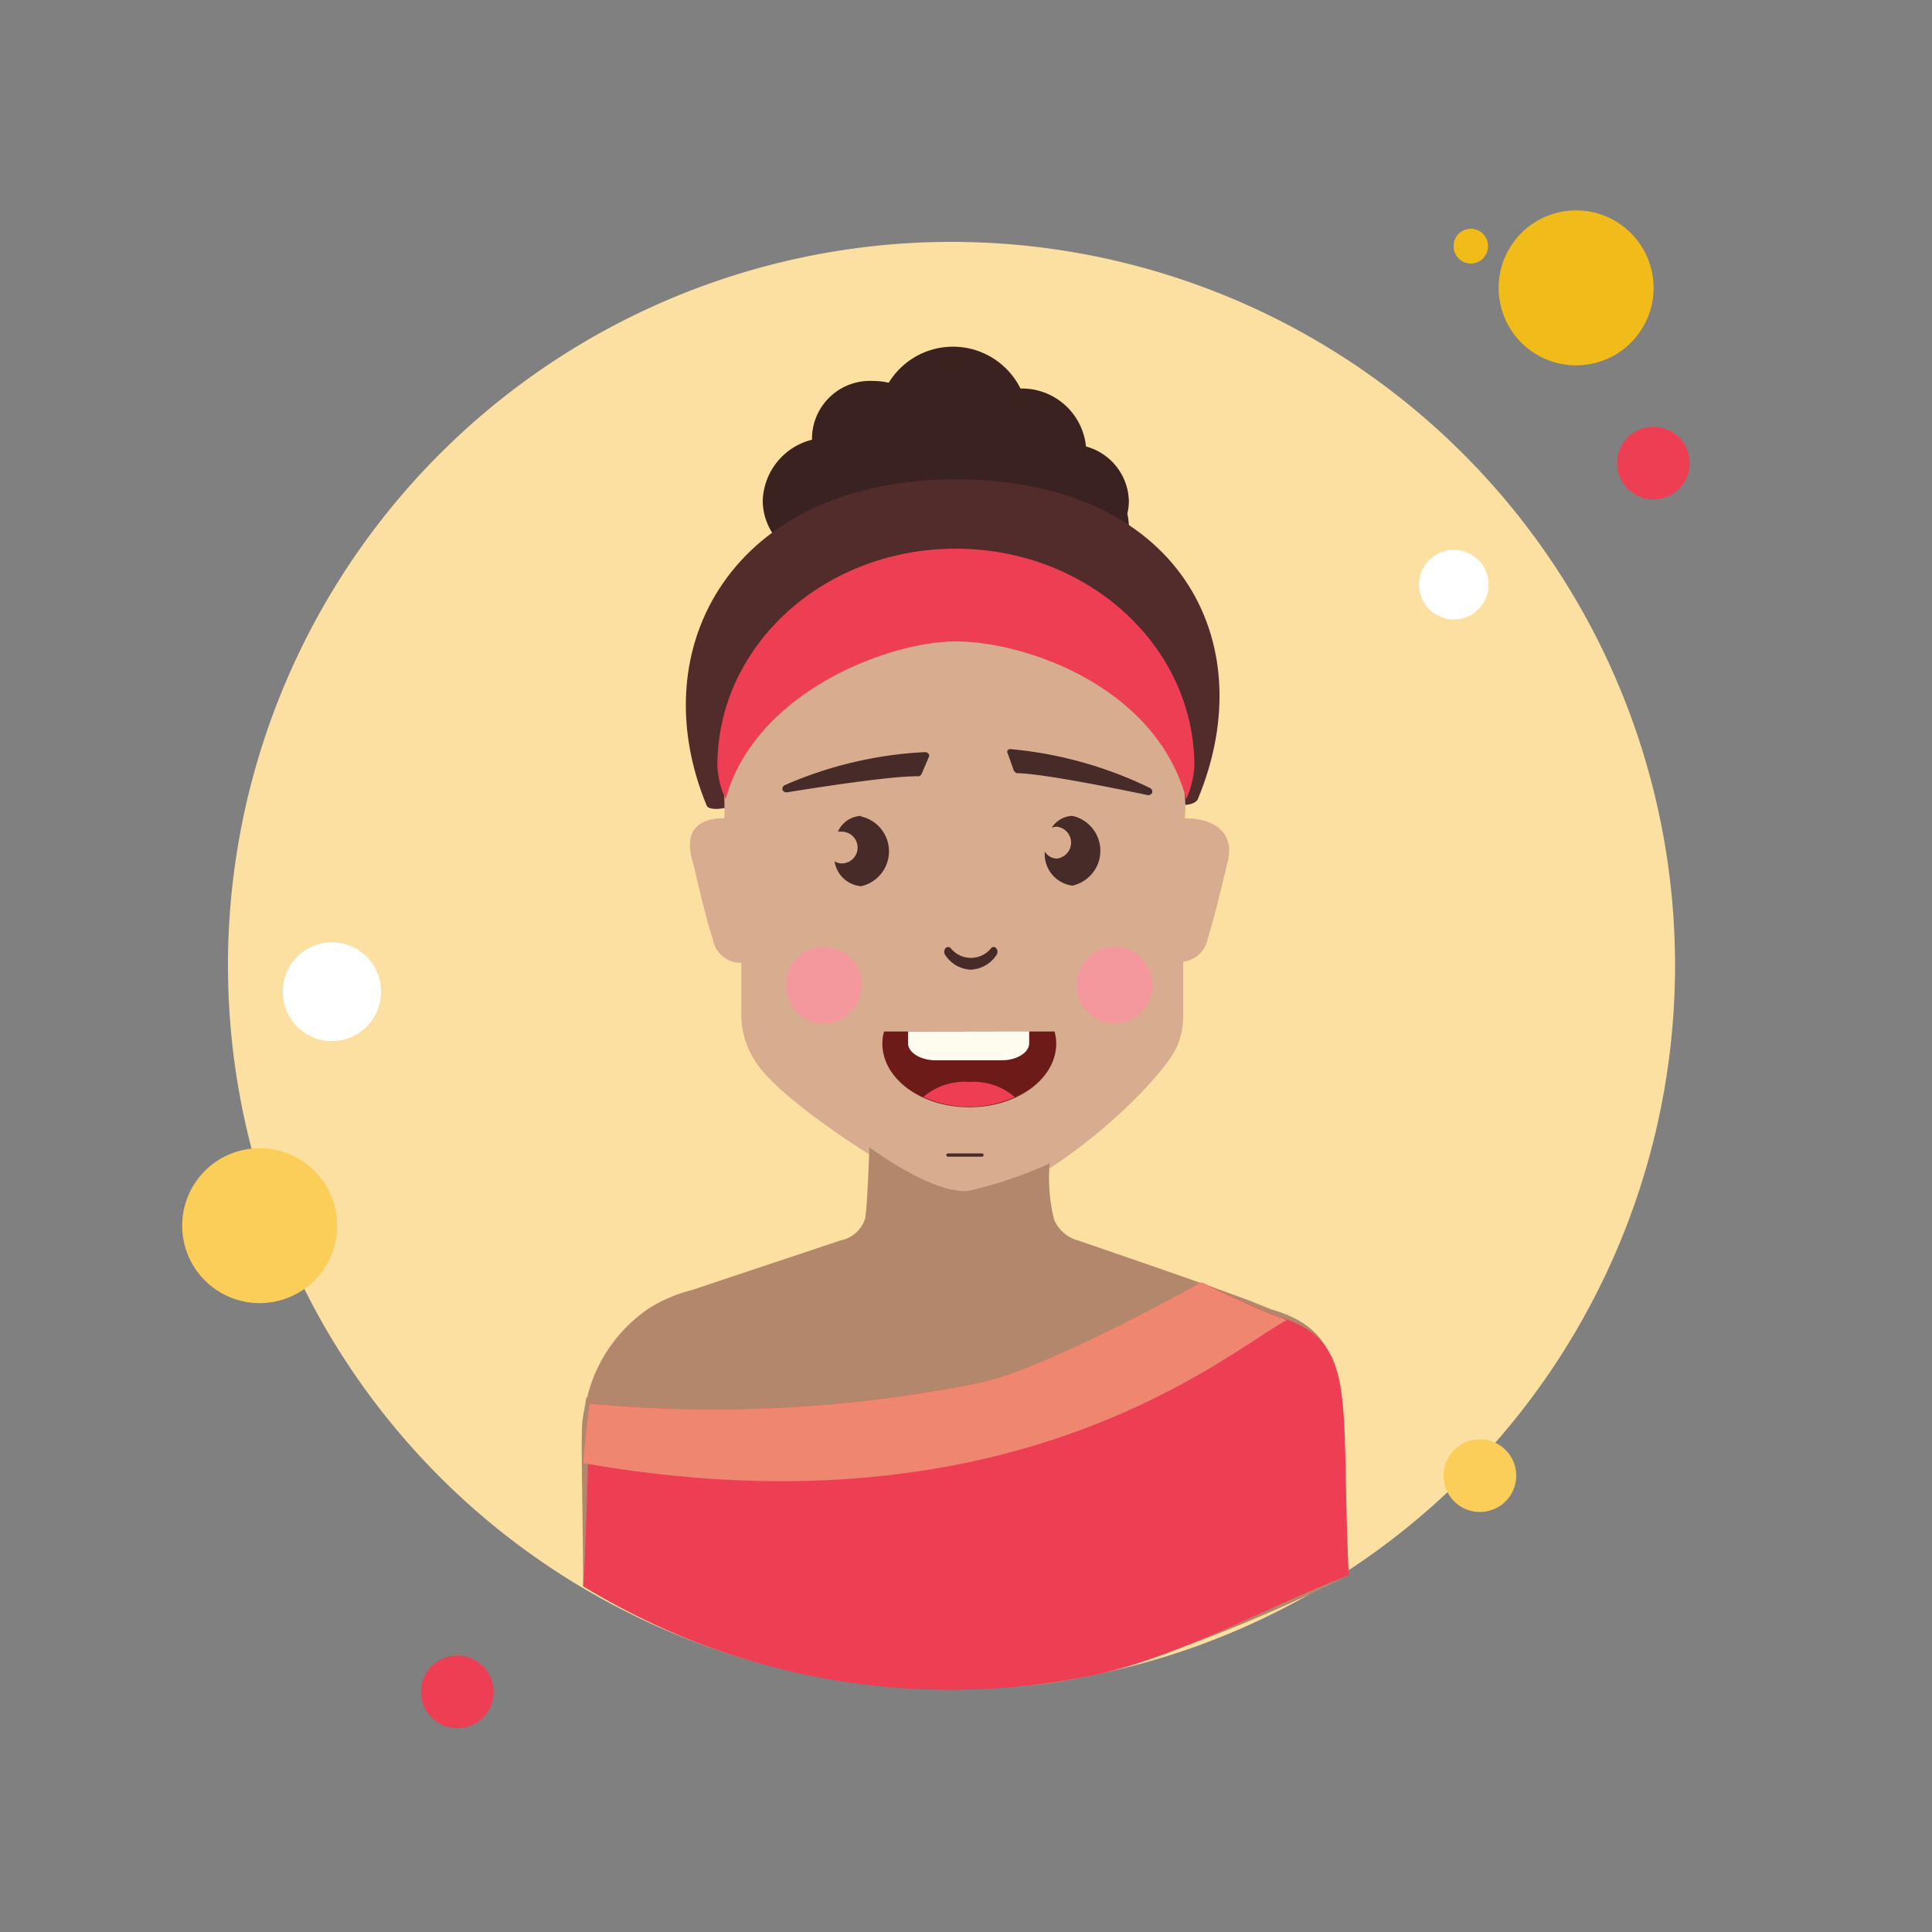 <?xml version="1.0" standalone="no"?><!DOCTYPE svg PUBLIC "-//W3C//DTD SVG 1.1//EN" "http://www.w3.org/Graphics/SVG/1.1/DTD/svg11.dtd"><svg t="1544736409543" class="icon" style="" viewBox="0 0 1024 1024" version="1.1" xmlns="http://www.w3.org/2000/svg" p-id="1884" xmlns:xlink="http://www.w3.org/1999/xlink" width="200" height="200"><rect x="0" y="0" width="1024" height="1024" fill="#808080" stroke="none"/><defs><style type="text/css"></style></defs><path d="M201.83 580.096m-9.114 0a9.114 9.114 0 1 0 18.227 0 9.114 9.114 0 1 0-18.227 0Z" fill="#FFFFFF" p-id="1885"></path><path d="M806.502 325.427m-6.963 0a6.963 6.963 0 1 0 13.926 0 6.963 6.963 0 1 0-13.926 0Z" fill="#FFFFFF" p-id="1886"></path><path d="M779.571 130.458m-9.114 0a9.114 9.114 0 1 0 18.227 0 9.114 9.114 0 1 0-18.227 0Z" fill="#F1BC19" p-id="1887"></path><path d="M206.95 658.637m-9.114 0a9.114 9.114 0 1 0 18.227 0 9.114 9.114 0 1 0-18.227 0Z" fill="#F1BC19" p-id="1888"></path><path d="M504.32 511.693m-383.488 0a383.488 383.488 0 1 0 766.976 0 383.488 383.488 0 1 0-766.976 0Z" fill="#FCE0A2" p-id="1889"></path><path d="M835.379 152.576m-41.062 0a41.062 41.062 0 1 0 82.125 0 41.062 41.062 0 1 0-82.125 0Z" fill="#F1BC19" p-id="1890"></path><path d="M876.339 245.453m-19.251 0a19.251 19.251 0 1 0 38.502 0 19.251 19.251 0 1 0-38.502 0Z" fill="#EE3E54" p-id="1891"></path><path d="M784.384 782.131m-19.251 0a19.251 19.251 0 1 0 38.502 0 19.251 19.251 0 1 0-38.502 0Z" fill="#FBCD59" p-id="1892"></path><path d="M137.626 649.626m-41.062 0a41.062 41.062 0 1 0 82.125 0 41.062 41.062 0 1 0-82.125 0Z" fill="#FBCD59" p-id="1893"></path><path d="M242.381 896.717m-19.251 0a19.251 19.251 0 1 0 38.502 0 19.251 19.251 0 1 0-38.502 0Z" fill="#EE3E54" p-id="1894"></path><path d="M770.56 309.862m-18.432 0a18.432 18.432 0 1 0 36.864 0 18.432 18.432 0 1 0-36.864 0Z" fill="#FFFFFF" p-id="1895"></path><path d="M175.923 525.619m-26.01 0a26.01 26.01 0 1 0 52.019 0 26.01 26.01 0 1 0-52.019 0Z" fill="#FFFFFF" p-id="1896"></path><path d="M598.323 279.347a31.744 31.744 0 0 0-0.819-7.066 28.16 28.16 0 0 0 0.819-6.656 30.72 30.72 0 0 0-22.733-28.979 34.099 34.099 0 0 0-34.714-30.72 39.936 39.936 0 0 0-69.837-3.072 35.021 35.021 0 0 0-8.09-0.922 30.72 30.72 0 0 0-32.563 29.491v1.638a34.406 34.406 0 0 0-26.112 32.358 31.642 31.642 0 0 0 8.192 21.094 27.238 27.238 0 0 0-6.246 17.203 30.72 30.72 0 0 0 31.949 28.979 33.28 33.28 0 0 0 12.902-2.458 26.726 26.726 0 0 0 27.75 24.269 30.72 30.72 0 0 0 8.704-1.229 39.834 39.834 0 0 0 30.72 13.414 37.376 37.376 0 0 0 37.99-29.901 33.997 33.997 0 0 0 23.04-28.262 32.973 32.973 0 0 0 19.046-29.184z" fill="#3A2221" p-id="1897"></path><path d="M506.573 254.054c-117.453 0-167.117 88.474-131.994 172.954 1.638 3.891 17.51 0.614 17.92-3.482 4.506-48.026 30.72-88.269 114.074-67.891 83.149-20.48 109.568 19.866 114.176 67.891 0 4.096 12.493 4.198 14.131 0 35.123-84.275-10.957-169.472-128.307-169.472z" fill="#512C2B" p-id="1898"></path><path d="M628.019 433.766c1.331-15.462-3.277-28.774-2.253-36.454-13.619-16.794-22.221-36.659-40.96-48.64a242.381 242.381 0 0 0-69.018-28.877c-58.163-14.541-115.302 27.955-133.12 82.944l-0.614 1.024a155.955 155.955 0 0 1 1.843 29.901c-15.667 0-21.709 8.294-16.282 24.781 0 0 6.042 26.829 10.24 39.629a15.155 15.155 0 0 0 15.053 12.288v25.498a45.568 45.568 0 0 0 8.806 28.672c15.258 22.221 94.003 73.421 112.64 71.68 30.72 0 92.16-52.429 107.93-78.541a38.707 38.707 0 0 0 4.813-17.203v-30.72a15.155 15.155 0 0 0 13.005-12.083c3.994-12.8 10.24-39.424 10.24-39.629 5.018-16.077-6.554-24.576-22.323-24.269z" fill="#D8AD8F" p-id="1899"></path><path d="M506.573 290.816c-69.837 0-126.362 51.2-126.362 115.098a45.978 45.978 0 0 0 4.403 17.613c15.462-56.525 86.016-83.558 122.061-83.558s105.882 23.45 122.061 83.558a48.845 48.845 0 0 0 4.301-17.613c0-63.488-56.627-115.098-126.464-115.098z" fill="#EE3E54" p-id="1900"></path><path d="M675.123 694.374a29.389 29.389 0 0 1-3.482-1.229l-6.042-2.458c-12.595-5.325-94.413-33.28-94.413-33.28a19.046 19.046 0 0 1-12.493-11.059 90.829 90.829 0 0 1-2.355-29.696 228.045 228.045 0 0 1-43.008 14.541c-19.046 1.946-52.531-23.142-52.531-23.142s-1.024 30.72-2.253 37.786a16.998 16.998 0 0 1-12.902 11.571l-78.848 26.317a80.998 80.998 0 0 0-22.221 9.318 79.462 79.462 0 0 0-33.382 47.718h-0.512c0 1.024-0.512 3.174-0.922 6.144a53.965 53.965 0 0 0-1.331 13.722c-0.512 4.71 1.024 74.547 0.512 80.077 72.397 42.496 122.88 52.941 230.195 52.941 47.104 0 135.066-37.99 175.514-58.675-4.301-95.539 3.891-127.181-39.526-140.595z" fill="#B2876B" p-id="1901"></path><path d="M309.146 840.704A372.122 372.122 0 0 0 573.44 889.037c47.616-8.192 99.635-38.4 141.414-54.067-4.506-95.539 5.632-124.006-37.786-137.318-8.397-2.662-40.243-17.92-40.243-17.92s-81.92 46.08-118.067 53.35a710.554 710.554 0 0 1-205.824 10.854c-0.819 3.584-2.253 79.77-3.789 96.768z" fill="#EE3E54" p-id="1902"></path><path d="M681.984 699.699a39.526 39.526 0 0 0-5.222-2.048c-8.397-2.662-40.243-17.92-40.243-17.92s-81.92 46.08-118.067 53.35a710.554 710.554 0 0 1-205.824 10.854c-0.819 3.174-2.15 16.179-3.482 31.539 228.864 40.346 340.992-58.675 372.838-75.776z" fill="#EE8670" p-id="1903"></path><path d="M416.563 522.138a20.378 20.07 90 1 0 40.141 0 20.378 20.07 90 1 0-40.141 0Z" fill="#F4989E" p-id="1904"></path><path d="M570.675 522.138a20.378 20.07 90 1 0 40.141 0 20.378 20.07 90 1 0-40.141 0Z" fill="#F4989E" p-id="1905"></path><path d="M520.499 613.069a0.922 0.922 0 0 0 0.819-0.922 0.922 0.922 0 0 0-0.819-0.819h-18.125a0.922 0.922 0 0 0-0.819 0.819 0.922 0.922 0 0 0 0.819 0.922z" fill="#472B29" p-id="1906"></path><path d="M490.189 398.643a211.046 211.046 0 0 0-74.035 17.408 2.253 2.253 0 0 0-1.434 2.56 2.355 2.355 0 0 0 2.56 1.331s51.814-8.602 68.71-8.499h0.922a2.355 2.355 0 0 0 1.638-1.434l3.686-8.602a1.536 1.536 0 0 0 0-1.741 2.355 2.355 0 0 0-2.048-1.024zM536.269 397.107a212.685 212.685 0 0 1 73.114 20.48 2.253 2.253 0 0 1 1.331 2.56 2.355 2.355 0 0 1-2.662 1.229s-51.2-10.957-68.198-11.571h-0.922a2.97 2.97 0 0 1-1.638-1.536l-3.174-8.909a1.741 1.741 0 0 1 0-1.843 2.56 2.56 0 0 1 2.15-0.41zM456.397 432.435a14.029 14.029 0 0 0-12.288 8.397 6.554 6.554 0 0 1 2.048 0 8.397 8.397 0 0 1 0 16.794 6.861 6.861 0 0 1-3.789-1.126 15.462 15.462 0 0 0 14.029 13.21 18.944 18.944 0 0 0 0-36.966zM568.422 432.435a13.517 13.517 0 0 0-10.957 6.246 7.68 7.68 0 0 1 2.662-0.512 8.499 8.499 0 0 1 0 16.896 7.68 7.68 0 0 1-6.349-3.686 16.794 16.794 0 0 0 14.643 18.022 18.944 18.944 0 0 0 0-36.966z" fill="#472B29" p-id="1907"></path><path d="M514.253 513.946a17.101 17.101 0 0 0 13.824-7.68 2.97 2.97 0 0 0 0-3.584 1.741 1.741 0 0 0-2.867 0 13.722 13.722 0 0 1-21.197 0 1.843 1.843 0 0 0-2.97 0 3.072 3.072 0 0 0 0 3.584 17.101 17.101 0 0 0 13.21 7.68z" fill="#472B29" p-id="1908"></path><path d="M468.582 546.714a22.118 22.118 0 0 0-0.922 6.349c0 18.637 20.48 33.792 46.08 33.792s46.08-15.155 46.08-33.792a22.118 22.118 0 0 0-0.922-6.349z" fill="#6D1B18" p-id="1909"></path><path d="M538.01 581.632a33.28 33.28 0 0 0-24.269-8.192 33.69 33.69 0 0 0-24.371 7.987 59.29 59.29 0 0 0 48.64 0z" fill="#EE3E54" p-id="1910"></path><path d="M481.28 546.714V552.96c0 4.915 6.656 9.011 14.643 9.011h35.021c7.987 0 14.541-4.096 14.541-9.011v-5.734a1.331 1.331 0 0 0 0-0.614z" fill="#FDFCEF" p-id="1911"></path></svg>